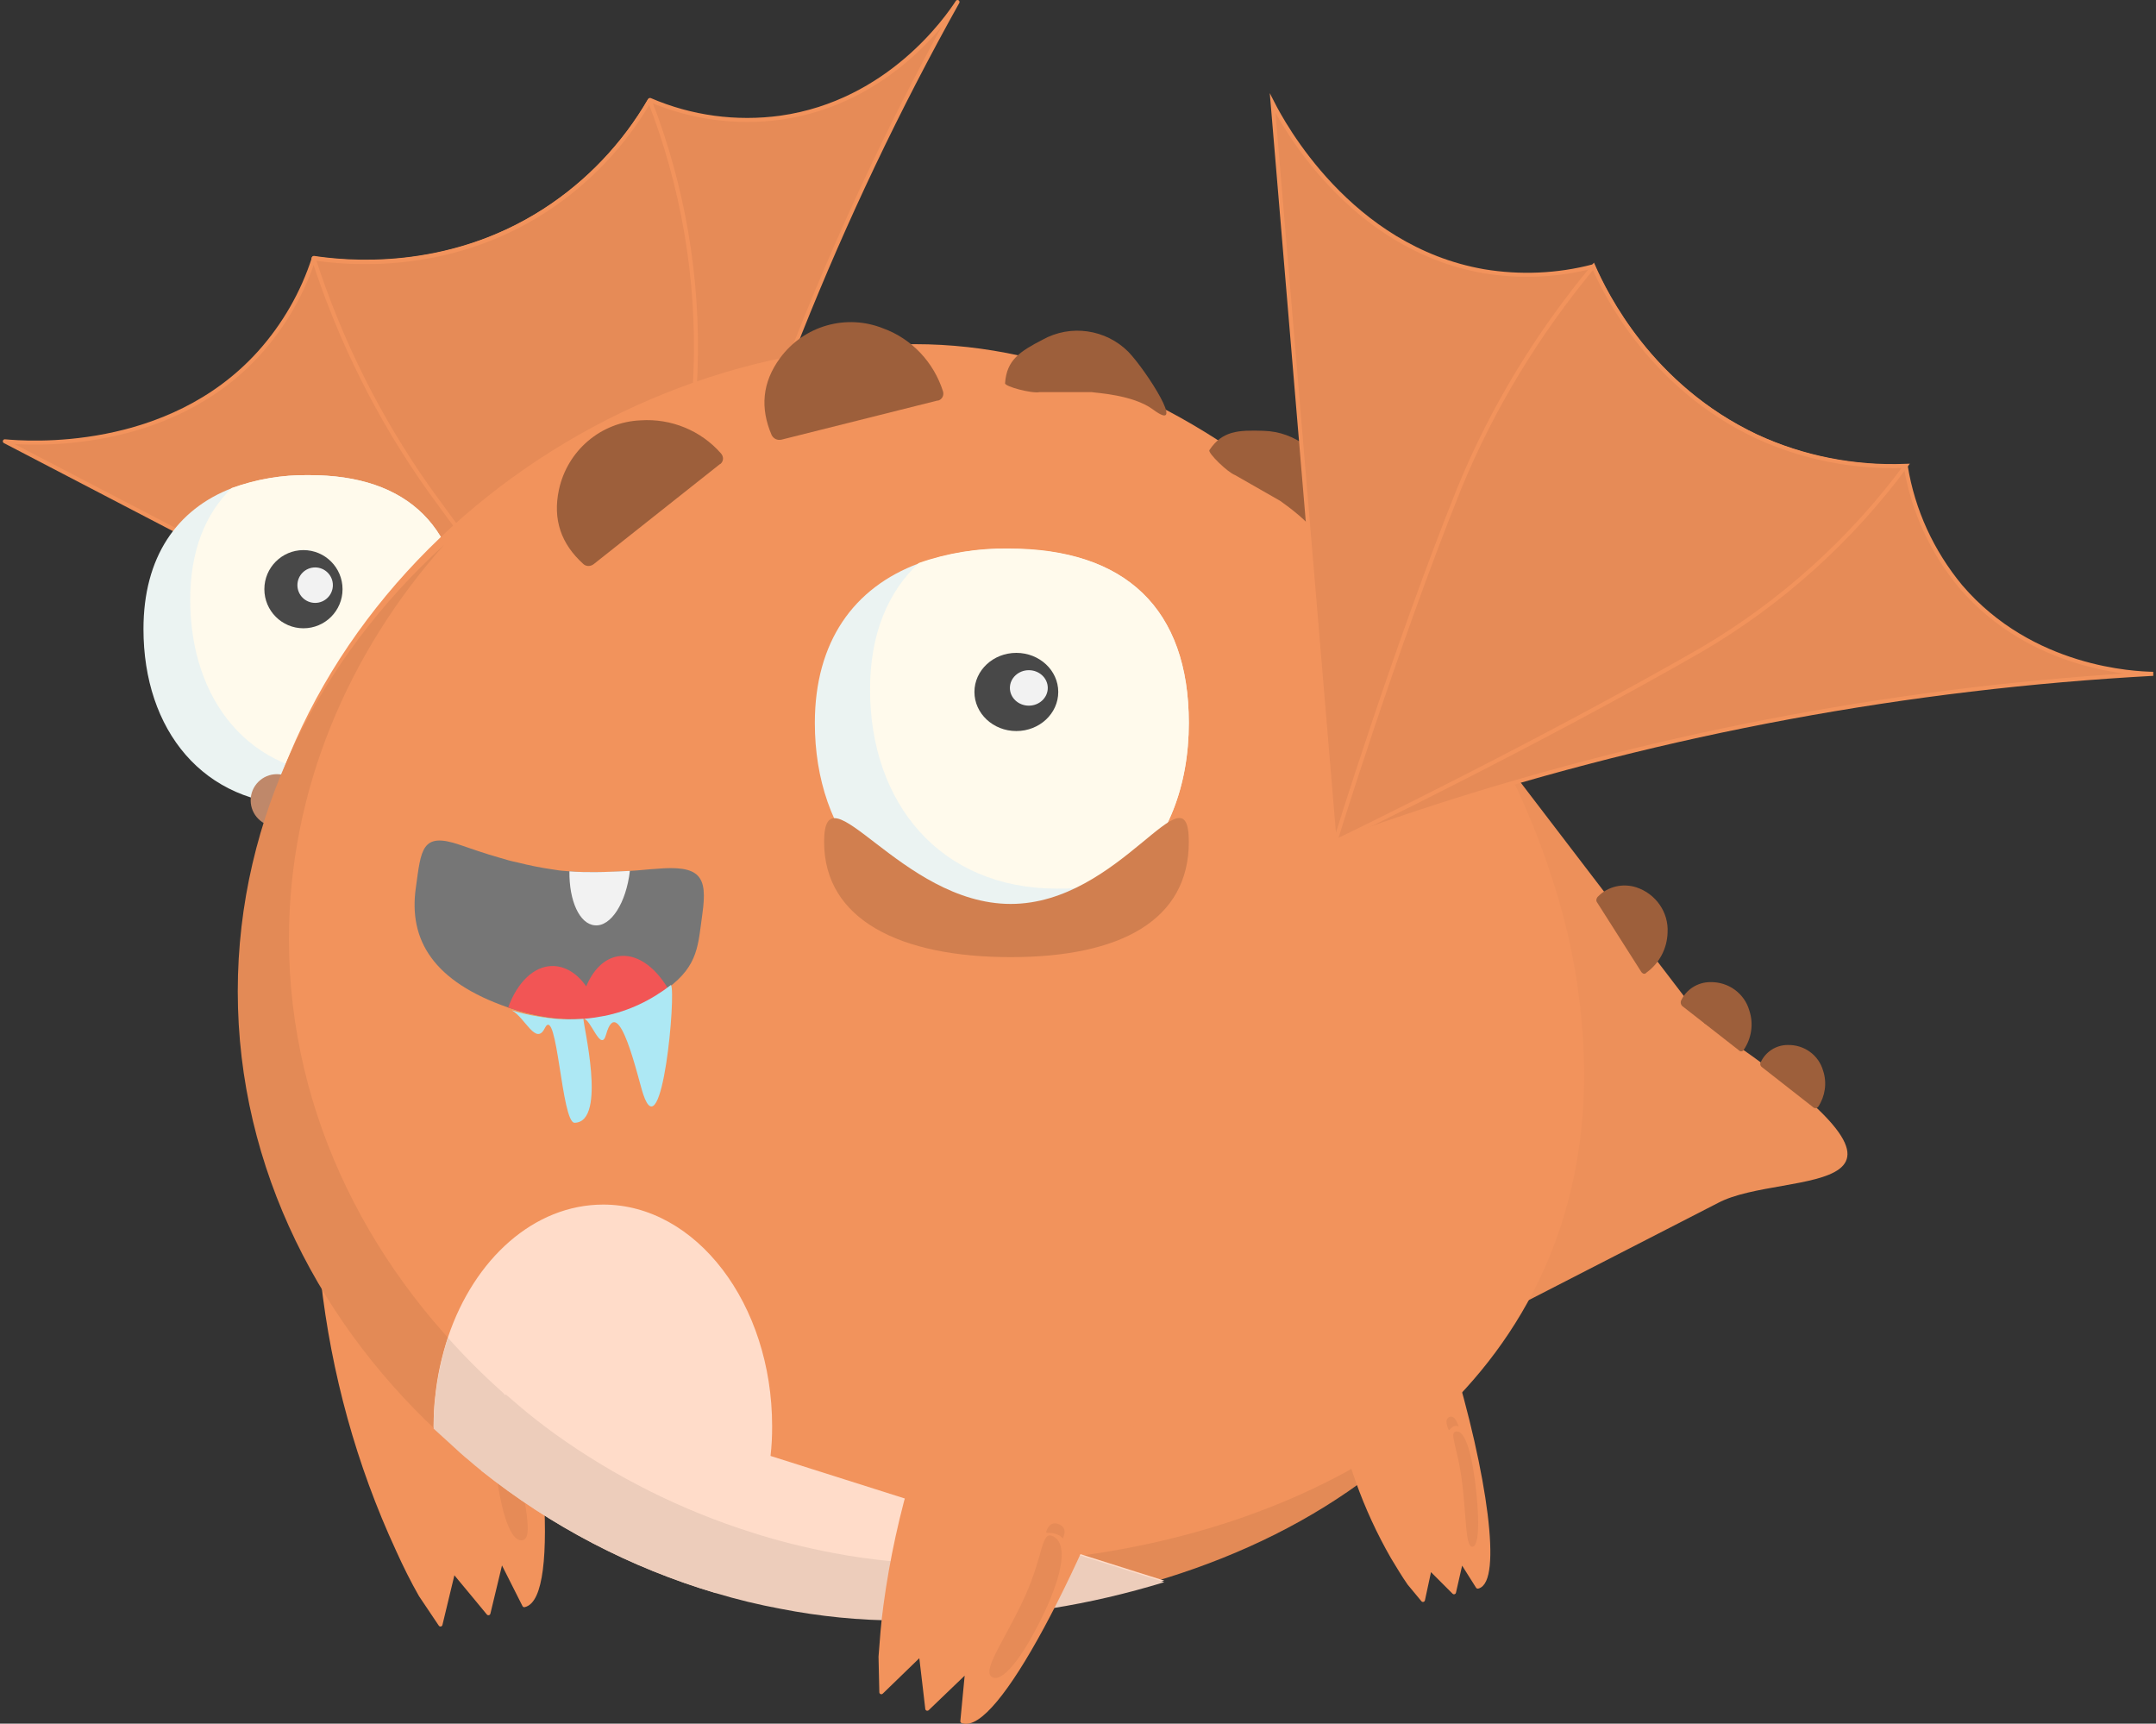 <?xml version="1.0" encoding="utf-8"?>
<!-- Generator: Adobe Illustrator 26.0.0, SVG Export Plug-In . SVG Version: 6.00 Build 0)  -->
<svg version="1.1" id="Layer_1" xmlns="http://www.w3.org/2000/svg" xmlns:xlink="http://www.w3.org/1999/xlink" x="0px" y="0px"
	 viewBox="0 0 535 427.7" style="enable-background:new 0 0 535 427.7;" xml:space="preserve">
<rect x="0" y="0" width="535" height="427.7" fill="#333333" stroke="none"/>
<style type="text/css">
	.st0{fill:#F2935C;stroke:#F2935C;stroke-linecap:round;stroke-linejoin:round;}
	.st1{fill:#E68B57;}
	.st2{fill:#E68B57;stroke:#F2935C;stroke-linecap:round;stroke-linejoin:round;}
	.st3{fill:#ED905A;}
	.st4{fill:#EBF3F2;}
	.st5{fill:#FFFAEC;}
	.st6{fill:#BF886A;}
	.st7{fill:#F2935C;}
	.st8{fill:#484848;}
	.st9{fill:#F2F2F2;}
	.st10{fill:#767676;}
	.st11{fill:#F25555;}
	.st12{fill:#D17F4F;}
	.st13{fill:#9D5F3B;}
	.st14{fill:#E38A56;}
	.st15{fill:#FFDCC9;}
	.st16{fill:#EDCDBB;}
	.st17{fill:#E68B57;stroke:#F2935C;stroke-miterlimit:10;}
	.st18{fill:#ADE8F4;}
</style>
<path class="st0" d="M123.1,299.3c12.1,52.8,15.3,97.1,7,99l-5.7-11.3l-3.2,13.3l-3.8-4.6l-4.9-5.9l-3.2,13.3l-4.9-7.3
	c-2-3.5-3.9-7.3-5.7-11.3c-9.8-21.2-16-43.8-18.6-67"/>
<path class="st1" d="M122.7,361.2c1,11.6,3.5,21.3,6.8,21s0.1-10-0.8-21.5s1.7-16.8-1.6-16.5S121.8,349.7,122.7,361.2z"/>
<path class="st2" d="M237.6,0.5c-29.6,53-52.2,109.7-67.3,168.6c-2.2,8.5-4.1,16.9-5.9,25.2c0,0.1,0,0.1,0,0.2L1.2,109.5
	c5.3,0.5,40.5,3.2,63.2-22c6.1-6.8,10.7-14.8,13.5-23.5c7.4,1.1,32.8,4,57.3-11.8c10.7-6.9,19.7-16.3,26.1-27.4
	c10.2,4.4,21.4,5.9,32.4,4.4C220.7,25.4,235.2,4.2,237.6,0.5z"/>
<path class="st2" d="M161.2,24.9c8.3,21.3,12.2,44.1,11.4,67c-1.9,45.8-7.9,99.2-8.3,102.4c0,0.1,0,0.1,0,0.2c0,0-32.6-38-57.7-72.9
	c-12.5-17.6-22.2-37-28.8-57.5c7.4,1.1,32.8,4,57.3-11.8C145.9,45.3,154.8,35.9,161.2,24.9z"/>
<path class="st3" d="M362.7,175.6l0.3-0.2l60,78.5c68.3,45.7,19.8,35.8,3.3,44.6l-52,26.7c-11.8-53.7-17.4-108.5-20.1-163.4l0.9,1.2
	L362.7,175.6z"/>
<path class="st4" d="M114.8,156.1c0,13.8-4.5,25.8-12.9,33.7c-6.6,6.3-15.7,10-26.7,10c-24.9,0-39.6-18.8-39.6-43.7
	c0-17.8,8.2-29.7,22-35c6.1-2.2,12.5-3.3,19-3.2C101.5,117.8,114.8,131.2,114.8,156.1z"/>
<path class="st5" d="M114.8,156.1c0,13.8-4.5,25.8-12.9,33.7c-4.8,1.8-9.9,2.7-15.1,2.7c-24.9,0-39.6-18.8-39.6-43.7
	c0-12,3.7-21.3,10.3-27.7c6.1-2.2,12.5-3.3,19-3.2C101.5,117.8,114.8,131.2,114.8,156.1z"/>
<circle class="st6" cx="68.7" cy="198.6" r="6.5"/>
<path class="st7" d="M393.1,266.5c0,72.8-57.9,115.3-127.9,126.4c-12.6,2-25.3,3-38.1,3c-10.1,0-20.1-1-30-2.8
	c-28.8-5.5-55.7-18.2-78.4-36.8c-1.5-1.2-3-2.5-4.4-3.8c-32.1-28.2-53.2-67.9-53.2-111.9c0-85.7,80.3-155.2,166-155.2
	c69.6,0,135.6,62.8,158,132.4C390.3,233.6,393,250,393.1,266.5z"/>
<path class="st4" d="M295,179.4c0,15.7-5.3,29.2-15.1,38.1c-7.8,7.1-18.4,11.3-31.3,11.3c-29.1,0-46.4-21.3-46.4-49.4
	c0-20.1,9.6-33.6,25.8-39.6c7.1-2.5,14.7-3.8,22.2-3.6C279.4,136.1,295,151.2,295,179.4z"/>
<path class="st5" d="M295,179.4c0,15.7-5.3,29.2-15.1,38.1c-5.7,2.1-11.6,3.1-17.6,3c-29.1,0-46.4-21.3-46.4-49.4
	c0-13.6,4.3-24.1,12.1-31.4c7.1-2.5,14.7-3.7,22.2-3.6C279.4,136.1,295,151.2,295,179.4z"/>
<ellipse class="st8" cx="252.2" cy="171.7" rx="10.4" ry="9.7"/>
<ellipse class="st9" cx="255.3" cy="170.7" rx="4.7" ry="4.4"/>
<circle class="st8" cx="75.3" cy="146.2" r="9.7"/>
<circle class="st9" cx="78.2" cy="145.2" r="4.4"/>
<path class="st10" d="M174.3,226.7c-1.1,7.7-0.9,12.8-8.6,18.5c-5,3.7-10.7,6.1-16.8,7.1c-1.7,0.3-3.4,0.5-5.1,0.5
	c-2.7,0.1-5.3,0-7.9-0.4c-3.3-0.5-6.6-1.3-9.8-2.4c-18.5-6.4-24.8-16.7-22.9-29.8c1.3-9.4,1.4-13.8,10.8-10.6
	c2.9,1,6.3,2.2,10.2,3.3c1.3,0.4,2.7,0.8,4.2,1.1c2.8,0.7,5.7,1.3,8.5,1.7c0.7,0.1,1.4,0.2,2,0.3s1.6,0.1,2.3,0.2
	c2.2,0.2,4.3,0.2,6.4,0.2c3,0,5.9-0.1,8.7-0.3c2.3-0.1,4.4-0.4,6.4-0.5C173.8,214.6,175.6,217.4,174.3,226.7z"/>
<path class="st9" d="M156.3,216.1c-0.9,7.9-4.7,13.9-8.7,13.5c-3.8-0.3-6.4-6.1-6.3-13.4c2.2,0.2,4.3,0.2,6.4,0.2
	C150.6,216.4,153.5,216.2,156.3,216.1z"/>
<path class="st11" d="M148.9,252.3c-1.7,0.3-3.4,0.5-5.1,0.5c-2.7,0.1-5.3,0-7.9-0.4c-3.3-0.5-6.6-1.3-9.8-2.4
	c2.2-6.1,6.3-10.3,11-10.3c3.2,0,6.2,1.9,8.4,5.1C147,247.1,148.2,249.6,148.9,252.3z"/>
<path class="st11" d="M144.7,247c0.2-0.7,0.4-1.4,0.7-2.1c1.7-4.1,4.4-7,7.9-7.6c4.5-0.8,9.1,2.4,12.4,7.9c-5,3.7-10.7,6.1-16.8,7.1
	c-1.7,0.3-3.4,0.5-5.1,0.5"/>
<path class="st12" d="M295,208.9c0,19.4-16.9,28.6-44.2,28.6s-46.3-9.2-46.3-28.6s19,15.4,46.3,15.4S295,189.4,295,208.9z"/>
<path class="st13" d="M232.6,99.4l-38.7,9.7c-1,0.2-1.9-0.2-2.4-1.1c-2.9-6.7-2.4-13.1,2.1-19.2c5.9-8,16.4-11,25.6-7.3
	c7.1,2.6,12.5,8.4,14.8,15.6c0.3,1-0.2,2-1.2,2.3L232.6,99.4z"/>
<path class="st13" d="M270.9,97.3H258c-2,0.4-8.7-1.4-8.6-2.2c0.4-5.8,3.7-7.9,9.3-10.8c7-3.9,15.7-2.6,21.3,3
	c4.5,4.7,14.7,20.7,6.1,14.3C281.1,97.9,271.8,97.5,270.9,97.3z"/>
<path class="st13" d="M178.6,115.2L147.3,140c-0.8,0.6-1.9,0.6-2.6-0.1c-5.4-4.9-7.6-10.9-6-18.4c2.1-9.7,10.4-16.8,20.3-17.2
	c7.5-0.5,14.9,2.5,19.9,8.2c0.7,0.8,0.7,1.9-0.1,2.6c0,0,0,0,0,0L178.6,115.2z"/>
<path class="st13" d="M450,274.8l-12.9-10.1c-0.3-0.3-0.4-0.7-0.2-1.1c1.2-2.6,3.8-4.3,6.7-4.3c4.1-0.1,7.7,2.5,8.8,6.4
	c1,3,0.5,6.3-1.2,8.9C450.9,275,450.4,275.1,450,274.8L450,274.8z"/>
<path class="st13" d="M431.6,260.7l-14.2-11.1c-0.3-0.3-0.4-0.8-0.3-1.2c1.3-2.9,4.2-4.7,7.3-4.7c4.5-0.1,8.5,2.8,9.7,7.1
	c1.1,3.3,0.5,6.9-1.4,9.7C432.5,260.9,431.9,261,431.6,260.7C431.6,260.7,431.6,260.7,431.6,260.7L431.6,260.7z"/>
<path class="st13" d="M407.3,241.2l-11-17.3c-0.3-0.4-0.2-1,0.2-1.4c2.5-2.6,6.3-3.4,9.6-2.3c4.8,1.6,8,6.2,7.7,11.2
	c-0.1,3.9-2,7.6-5.2,9.9C408.2,241.8,407.7,241.7,407.3,241.2L407.3,241.2z"/>
<path class="st14" d="M359.7,347.5c-23.2,27.4-59.3,44.4-99.3,50.8c-12.4,2-25,3-37.6,3c-9.9,0-19.9-1-29.6-2.8
	c-28.5-5.5-55.1-18.2-77.3-36.8c-1.5-1.2-2.9-2.5-4.4-3.8C79.8,329.7,59,290,59,246c0-43.4,20.2-82.6,51.2-110.8
	c-23.7,26.7-38.5,60.8-38.5,97.8c0,44,20.8,83.6,52.5,111.9c1.4,1.3,2.9,2.5,4.4,3.8c22.3,18.6,48.9,31.2,77.3,36.8
	c9.8,1.9,19.7,2.8,29.6,2.8c12.6,0,25.2-1,37.6-3C306.5,380,337,367.3,359.7,347.5z"/>
<path class="st14" d="M282,390.5l6,1.9c-9,2.7-18.2,4.8-27.4,6.3c-12.4,2-25,3-37.6,3c-15.3,0-30.6-2.2-45.2-6.6l-0.5-0.1
	c-21-6.3-40.7-16.5-57.9-30.2l-0.3-0.2c-1-0.8-2-1.6-3-2.5c-1.5-1.2-2.9-2.5-4.3-3.8c-1.4-1.3-2.8-2.6-4.2-3.9
	c0-7.4,1.2-14.8,3.5-21.9c0-0.1,0.1-0.3,0.1-0.4c0-0.1,0-0.1,0-0.1c4.2,4.7,8.7,9.2,13.4,13.4l0.5,0.5l0.3,0.3c1.2,1,2.3,2,3.5,3
	c2.8,2.4,5.7,4.6,8.7,6.8c14.8,10.8,31.1,19.2,48.5,24.8c0.1,0,0.2,0.1,0.4,0.1c16,5.2,32.6,7.9,49.4,7.9c11.1,0,22.2-0.8,33.2-2.3
	l1,0.3L282,390.5z"/>
<path class="st15" d="M191.6,353.9c0,2.5-0.1,4.9-0.4,7.4c-0.7,6.7-2.3,13.2-4.9,19.4c-1.3,3.1-2.9,6.1-4.7,8.9
	c-1.2,1.9-2.6,3.6-4,5.3c-21.2-6.3-40.9-16.6-58.2-30.4c-1-0.8-2-1.6-3-2.5c-1.5-1.2-2.9-2.5-4.3-3.8s-3-2.7-4.5-4.1v-0.2
	c0-2.5,0.1-5,0.4-7.4c0.5-5,1.6-10,3.2-14.8c6.5-19.3,21.3-32.8,38.5-32.8C172.7,298.9,191.6,323.5,191.6,353.9z"/>
<path class="st15" d="M288.9,392.2c-9.2,2.8-18.5,4.9-28,6.5c-12.4,2-25,3-37.6,3c-9.9,0-19.9-1-29.6-2.8c-5.4-1-10.8-2.3-16.1-3.9
	c-21.2-6.3-40.9-16.7-58.2-30.5l2-6.2l4-12.5l1.5-4.9l64.4,20.4l78.9,25l12,3.8L288.9,392.2z"/>
<path class="st16" d="M186.5,380.4c-0.1,0.1-0.1,0.3-0.2,0.4l-0.1,0.3c-1.3,3.1-2.9,6.1-4.7,8.9c-1.1,1.7-2.4,3.4-3.7,5
	c-0.1,0.1-0.2,0.2-0.2,0.3c-21.2-6.3-40.9-16.6-58.2-30.4c-1-0.8-2-1.6-3-2.5c-1.5-1.2-2.9-2.5-4.3-3.8s-3-2.7-4.5-4.1v-0.2
	c0-7.4,1.2-14.8,3.4-21.9c0-0.1,0.1-0.3,0.1-0.4c0-0.1,0-0.1,0-0.1c4.2,4.7,8.7,9.2,13.4,13.4l0.5,0.5l0.3,0.3c1.2,1,2.3,2,3.5,3
	c2.8,2.4,5.7,4.6,8.7,6.8C152.4,366.5,169,374.8,186.5,380.4z"/>
<path class="st16" d="M288.9,392.6c-9.2,2.8-18.5,5-28,6.5c-12.4,2-25,3-37.6,3c-10,0-19.9-1-29.6-2.9c-5.4-1-10.8-2.3-16.1-3.9
	c-21.2-6.3-40.9-16.6-58.2-30.4l0.1-0.2l1.9-6l4-12.5v0l0.1-0.2c1.2,1,2.3,2,3.5,3c2.8,2.4,5.7,4.6,8.7,6.8
	c14.9,10.7,31.5,19,49,24.5c6.5,2.1,13.1,3.7,19.8,5c9.9,1.9,19.9,2.8,30,2.8c10.6,0,21.3-0.7,31.8-2.1l0.8,0.3l1,0.3l12,3.8l6,1.9
	L288.9,392.6z"/>
<path class="st13" d="M317.7,124.3l-11.2-6.4c-1.9-0.7-6.8-5.5-6.4-6.2c3.2-4.8,7.1-5,13.4-4.8c8,0.2,14.9,5.6,16.9,13.3
	c1.6,6.4,2.4,25.3-1.8,15.4C326.2,129.9,318.4,124.9,317.7,124.3z"/>
<path class="st0" d="M286,339.8c-18.1,51.1-39.2,90.2-47.2,87.3l1.2-12.6l-9.9,9.5l-0.7-6l-0.9-7.6l-9.8,9.5l-0.2-8.8
	c0.3-4,0.6-8.2,1.2-12.6c3.1-23.1,10-45.6,20.3-66.5"/>
<path class="st0" d="M359.5,335.8c9.4,30.7,12.6,56.6,7.2,57.9l-4.1-6.5l-1.8,7.9l-2.6-2.6l-3.4-3.4l-1.7,7.9l-3.4-4.1
	c-1.4-2-2.7-4.2-4.1-6.5c-6.9-12-11.6-25.2-13.9-38.9"/>
<path class="st17" d="M534.3,167.2c-60.7,3.3-120.7,14.4-178.5,33.1c-8.3,2.7-16.5,5.5-24.5,8.5l-0.1,0.1L315.8,25.6
	c2.4,4.7,19,35.9,52.4,41.7c9,1.5,18.3,1.1,27.1-1.2c3,6.8,14.2,29.8,40.5,42.2c11.6,5.4,24.3,7.9,37.1,7.4
	c1.8,11,6.5,21.2,13.6,29.8C504.2,166.2,529.9,167.1,534.3,167.2z"/>
<path class="st17" d="M472.9,115.6c-13.6,18.4-30.8,33.9-50.5,45.5c-39.8,22.9-88,46.3-91,47.7l-0.1,0.1c0,0,14.8-47.9,30.8-87.7
	c8.2-20,19.5-38.5,33.3-55.1c3,6.8,14.2,29.8,40.5,42.2C447.4,113.6,460.1,116.1,472.9,115.6z"/>
<path class="st18" d="M142.6,278.6c-3.3,0.1-4.3-29.6-7.4-23.5c-2.2,4.5-4.9-2.6-8.2-4.4c3.2,1,6.5,1.6,9.9,2
	c2.6,0.3,5.3,0.3,7.9,0.1C144.5,253.6,150.8,278.4,142.6,278.6z"/>
<path class="st18" d="M159.6,271.5c-1.2-3.5-6.1-25.9-9.2-14.8c-1.3,4.7-3.8-4-5.6-3.9c1.7-0.1,3.4-0.4,5.1-0.7
	c6.1-1.2,11.7-3.9,16.6-7.7C167.8,246.4,164.3,285.6,159.6,271.5z"/>
<path class="st1" d="M259.8,398.7c-4.8,10.5-10.5,18.9-13.5,17.5s3.2-9.4,8-20c4.8-10.6,4-16.4,7-15S264.5,388.1,259.8,398.7z"/>
<path class="st1" d="M366,367.3c1.1,8.7,1.2,16.3-0.6,16.5s-1.5-7.4-2.6-16.1s-3.3-12.2-1.5-12.5S364.8,358.5,366,367.3z"/>
<path class="st1" d="M359.7,351.6c1.1-0.4,1.7,0.9,2.1,1.9s0.1,0-1,0.4s-1.1,1.6-1.5,0.5S358.6,352,359.7,351.6z"/>
<path class="st1" d="M262.7,378.2c1.8,0.7,1.6,2.1,1.2,3.1s0.2,0.1-1.7-0.6s-2.9,0.1-2.5-0.9S260.9,377.5,262.7,378.2z"/>
</svg>
